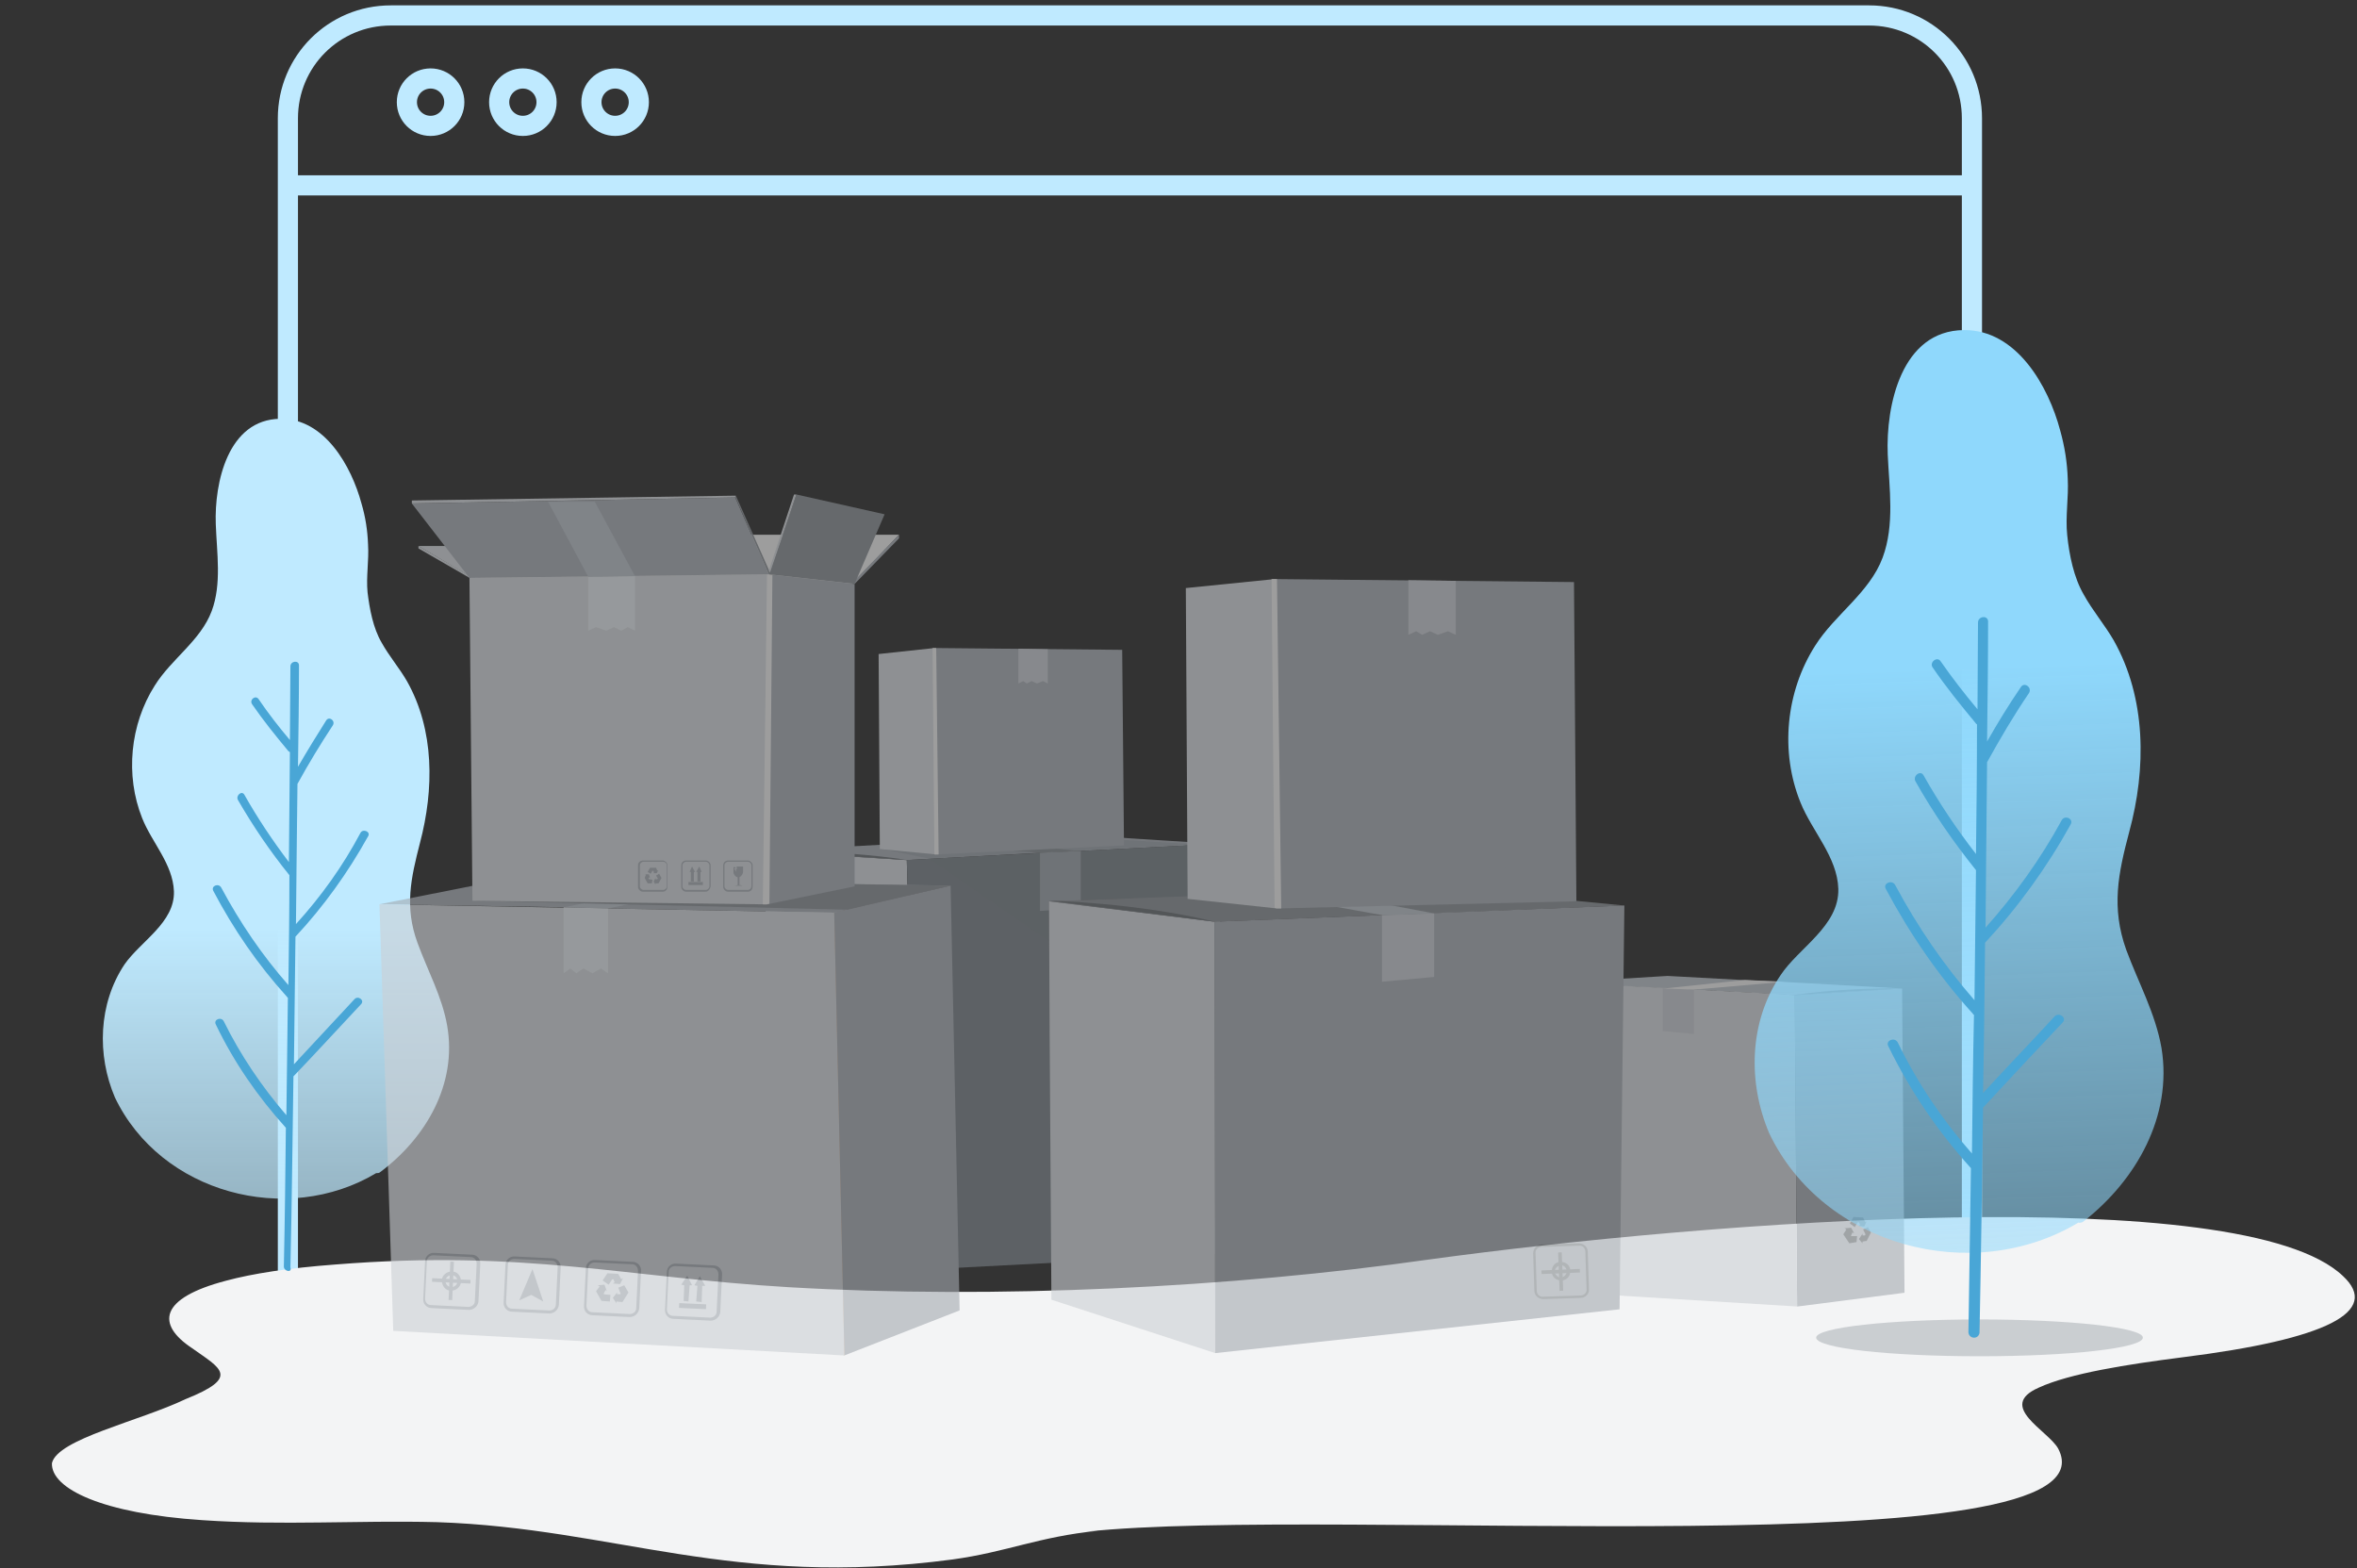 <svg width="227" height="151" viewBox="0 0 227 151" fill="none" xmlns="http://www.w3.org/2000/svg">
<rect x="0" y="0" width="227" height="151" fill="#333333" stroke="none"/>
<path d="M27.776 17.851H189.916" stroke="#BFEAFF" stroke-width="1.941" stroke-miterlimit="10"/>
<path d="M180.009 137.649H37.633C32.146 137.649 27.727 133.23 27.727 127.743V11.394C27.727 5.907 32.146 1.488 37.633 1.488H180.009C185.497 1.488 189.915 5.907 189.915 11.394V127.743C189.915 133.181 185.497 137.649 180.009 137.649Z" stroke="#BFEAFF" stroke-width="1.941" stroke-miterlimit="10"/>
<path d="M43.752 9.84C43.752 11.102 42.732 12.122 41.469 12.122C40.207 12.122 39.187 11.102 39.187 9.84C39.187 8.577 40.207 7.558 41.469 7.558C42.732 7.558 43.752 8.577 43.752 9.84Z" stroke="#BFEAFF" stroke-width="1.941" stroke-miterlimit="10"/>
<path d="M52.638 9.84C52.638 11.102 51.619 12.122 50.356 12.122C49.093 12.122 48.074 11.102 48.074 9.84C48.074 8.577 49.093 7.558 50.356 7.558C51.619 7.558 52.638 8.577 52.638 9.84Z" stroke="#BFEAFF" stroke-width="1.941" stroke-miterlimit="10"/>
<path d="M61.525 9.84C61.525 11.102 60.505 12.122 59.243 12.122C57.98 12.122 56.96 11.102 56.96 9.84C56.96 8.577 57.98 7.558 59.243 7.558C60.505 7.558 61.525 8.577 61.525 9.84Z" stroke="#BFEAFF" stroke-width="1.941" stroke-miterlimit="10"/>
<path d="M104.548 147.509C128.439 144.935 204.435 151.248 198.219 139.497C197.248 137.749 192.246 135.418 196.374 133.621C199.336 132.261 204.872 131.387 210.213 130.707C224.15 128.959 229.297 126.289 225.655 122.889C215.992 113.663 164.616 117.596 137.666 121.287C118.485 124.006 95.856 125.123 75.947 123.958C60.359 123.035 50.55 120.316 32.292 121.773C27.776 122.112 24.328 122.647 21.803 123.326C15.296 125.026 15.053 127.551 18.501 129.833C21.22 131.776 23.211 132.601 17.87 134.738C13.402 136.874 5.536 138.574 5.001 140.905C4.904 143.381 9.906 145.761 19.472 146.392C27.29 146.926 34.331 146.392 42.101 146.586C59.291 147.169 70.46 152.996 91.728 150.18C97.022 149.451 99.984 147.995 105.762 147.412" fill="#F3F4F5"/>
<path opacity="0.5" d="M190.645 130.609C199.337 130.609 206.379 129.832 206.379 128.813C206.379 127.841 199.337 127.064 190.645 127.064C181.953 127.064 174.912 127.841 174.912 128.813C174.912 129.832 181.953 130.609 190.645 130.609Z" fill="#A3A8AF"/>
<path d="M43.07 98.797C42.585 95.981 41.176 93.455 40.205 90.785C38.943 87.337 39.574 84.569 40.448 81.17C41.808 76.023 41.856 70.293 39.185 65.582C38.457 64.32 37.486 63.203 36.758 61.892C35.932 60.484 35.592 58.638 35.398 57.036C35.252 55.531 35.544 53.977 35.446 52.423C35.398 51.112 35.204 49.8 34.815 48.489C33.844 44.896 31.27 40.283 26.997 40.331C21.947 40.38 20.636 46.498 20.782 50.48C20.879 53.248 21.364 56.21 20.393 58.833C19.325 61.698 16.508 63.446 14.906 66.019C12.526 69.758 12.041 74.663 13.692 78.79C14.614 81.121 16.654 83.209 16.751 85.832C16.848 88.842 13.546 90.639 11.992 92.873C9.467 96.66 9.321 101.613 11.07 105.692C15.489 114.919 27.628 118.124 36.223 112.976C36.369 112.976 36.515 112.976 36.612 112.879C41.031 109.577 44.041 104.381 43.07 98.797Z" fill="url(#paint0_linear)"/>
<path d="M27.338 121.963C27.435 117.495 27.484 113.076 27.532 108.609C24.813 105.598 22.53 102.296 20.782 98.654C20.54 98.169 21.317 97.877 21.559 98.363C23.162 101.616 25.201 104.627 27.581 107.395C27.629 103.607 27.678 99.868 27.726 96.081C27.678 96.081 27.678 96.032 27.629 95.984C24.813 92.876 22.482 89.477 20.54 85.786C20.297 85.3 21.074 85.009 21.317 85.495C23.113 88.845 25.25 92.002 27.775 94.867C27.823 91.322 27.872 87.777 27.872 84.281C26.027 81.998 24.376 79.57 22.919 77.045C22.676 76.608 23.308 76.074 23.55 76.56C24.813 78.793 26.27 80.979 27.823 83.018C27.872 79.473 27.872 75.977 27.921 72.432C27.872 72.384 27.823 72.384 27.775 72.335C26.561 70.878 25.347 69.373 24.279 67.819C23.987 67.382 24.619 66.896 24.91 67.333C25.833 68.693 26.852 70.004 27.921 71.267C27.921 68.887 27.969 66.556 27.969 64.177C27.969 63.643 28.795 63.546 28.795 64.08C28.795 67.333 28.746 70.587 28.698 73.84C29.572 72.335 30.494 70.83 31.417 69.373C31.708 68.936 32.34 69.421 32.048 69.859C30.834 71.704 29.717 73.549 28.649 75.491C28.6 78.356 28.6 81.221 28.552 84.086C28.552 84.135 28.552 84.135 28.552 84.183C28.552 85.786 28.503 87.388 28.503 88.991C30.931 86.32 33.019 83.407 34.719 80.202C34.962 79.765 35.739 80.105 35.447 80.542C33.505 84.038 31.174 87.291 28.455 90.205C28.406 94.284 28.358 98.363 28.309 102.49C30.252 100.402 32.194 98.314 34.136 96.226C34.476 95.838 35.156 96.323 34.767 96.712C32.582 99.043 30.446 101.374 28.261 103.656C28.163 109.774 28.115 115.893 27.969 122.06C28.163 122.594 27.338 122.448 27.338 121.963Z" fill="#49A6D6"/>
<g opacity="0.6">
<path d="M173.079 125.822L183.421 124.493L183.19 95.198L172.848 95.834L173.079 125.822Z" fill="#A3A8AF"/>
<path d="M150.198 94.619L160.367 95.197L163.199 95.312L172.848 95.832L183.19 95.197L171.866 94.561L168.052 94.388L160.599 93.983L150.198 94.619Z" fill="#B4BAC1"/>
<path d="M150.486 124.432L173.078 125.818L172.847 95.831L171.229 95.715L150.255 94.617L150.486 124.432Z" fill="#CBCFD3"/>
<path d="M183.189 95.18C183.189 95.18 178.105 95.065 172.789 95.816L183.189 95.18Z" fill="#696E72"/>
<path d="M160.137 99.286L163.141 99.575V95.299L160.137 95.184V99.286Z" fill="#C0C3C9"/>
<path d="M160.137 95.182L163.141 95.297H163.199L171.866 94.546L168.053 94.373L160.368 95.182H160.137Z" fill="#E5E5E5"/>
<path d="M178.162 117.826L178.508 117.19L179.433 117.248L179.664 117.71L179.779 117.595L179.548 118.115L179.028 118.057L179.144 117.942L179.028 117.71H178.913L178.624 118.173L178.162 117.826Z" fill="#696E72"/>
<path d="M179.896 118.172L180.185 118.692L179.78 119.501L179.376 119.559V119.732L179.029 119.327L179.376 118.807V118.981H179.607L179.665 118.865L179.434 118.403L179.896 118.172Z" fill="#696E72"/>
<path d="M178.798 119.617L178.105 119.733L177.527 118.866L177.816 118.404L177.642 118.288L178.278 118.23L178.567 118.75L178.394 118.693L178.278 118.982V119.039H178.856L178.798 119.617Z" fill="#696E72"/>
<path d="M88.43 122.293L74.678 121.426L73.581 81.963L87.332 82.83L88.43 122.293Z" fill="#CBCFD3"/>
<path d="M117.262 81.266L103.857 81.96L100.044 82.133L87.332 82.826L73.581 81.96L88.546 81.151L93.63 80.919L103.51 80.399L117.262 81.266Z" fill="#A3A8AF"/>
<path d="M118.419 120.723L88.431 122.283L87.333 82.82L89.471 82.704L117.263 81.26L117.667 95.589L118.419 120.723Z" fill="#7A8187"/>
<path d="M73.582 81.944C73.582 81.944 80.342 81.771 87.334 82.811L73.582 81.944Z" fill="#696E72"/>
<path d="M104.089 87.437L100.16 87.726V82.122L104.089 81.948V87.437Z" fill="#A3A8AF"/>
<path d="M104.089 81.943L100.16 82.117H100.045L88.546 81.134L93.631 80.903L103.858 81.943H104.089Z" fill="#898E93"/>
<path opacity="0.22" d="M84.733 81.709L89.471 82.691L115.241 81.304L105.418 80.727L84.733 81.709Z" fill="#757B7F"/>
<path opacity="0.22" d="M117.667 102.103L89.471 82.689L117.263 81.244L117.667 102.103Z" fill="#757B7F"/>
<path d="M80.342 87.892C80.342 87.892 87.102 85.928 91.551 85.292L80.342 87.892Z" fill="#623533"/>
<path d="M80.399 87.894H80.341H80.283L81.208 130.478L81.323 130.536L81.381 130.478L80.399 87.894Z" fill="#E1C0A7"/>
<path opacity="0.22" d="M117.032 117.593L101.085 99.161L101.027 86.796L116.974 88.76L117.032 117.593Z" fill="#623533"/>
<path opacity="0.22" d="M101.027 86.797L109.058 86.508L126.219 88.415L116.974 88.761L101.027 86.797Z" fill="#623533"/>
<path opacity="0.22" d="M123.388 87.487L129.917 88.296L156.438 87.198L141.068 85.927L123.388 87.487Z" fill="#623533"/>
<path d="M117.034 130.305L101.26 125.163L101.087 99.162L101.029 86.797L116.977 88.761L117.034 117.593V130.305Z" fill="#CBCFD3"/>
<path d="M156.44 87.204L138.066 87.955L133.79 88.129H133.097L116.977 88.764L101.029 86.8L121.541 86.049L126.972 85.875L138.586 85.471L156.44 87.204Z" fill="#898E93"/>
<path d="M156.441 87.201L155.978 126.087L117.035 130.305L116.977 88.761L156.441 87.201Z" fill="#A3A8AF"/>
<path d="M101.029 86.736C101.029 86.736 109.407 86.91 116.977 88.759L101.029 86.736Z" fill="#696E72"/>
<path d="M138.124 94.082L133.097 94.544V88.13L138.124 87.957V94.082Z" fill="#C0C3C9"/>
<path d="M138.125 87.952L133.791 88.126H133.098L121.542 86.045L126.973 85.872L138.067 87.952H138.125Z" fill="#B4BAC1"/>
<path d="M150.37 123.31C149.85 123.31 149.445 122.963 149.445 122.443C149.445 121.923 149.792 121.519 150.312 121.519C150.832 121.519 151.236 121.865 151.236 122.385C151.236 122.905 150.89 123.31 150.37 123.31ZM150.312 121.865C150.023 121.865 149.734 122.154 149.734 122.443C149.734 122.732 150.023 123.021 150.312 123.021C150.601 123.021 150.89 122.732 150.89 122.443C150.89 122.096 150.601 121.807 150.312 121.865Z" fill="#868A8E"/>
<path d="M152.146 122.199L148.451 122.343L148.465 122.689L152.16 122.545L152.146 122.199Z" fill="#868A8E"/>
<path d="M150.407 120.601L150.061 120.614L150.204 124.309L150.55 124.296L150.407 120.601Z" fill="#868A8E"/>
<path d="M152.222 124.989L148.639 125.105C148.177 125.105 147.773 124.758 147.773 124.296L147.657 120.714C147.657 120.251 148.004 119.847 148.466 119.847L152.048 119.731C152.511 119.731 152.915 120.078 152.915 120.54L153.031 124.123C153.089 124.585 152.684 124.989 152.222 124.989ZM148.466 120.078C148.119 120.078 147.831 120.367 147.888 120.714L148.004 124.296C148.004 124.643 148.293 124.932 148.639 124.874L152.222 124.758C152.569 124.758 152.857 124.469 152.8 124.123L152.684 120.54C152.684 120.194 152.395 119.905 152.048 119.963L148.466 120.078Z" fill="#868A8E"/>
<path d="M122.988 87.487L114.379 86.562L114.206 56.632L122.757 55.766L122.988 87.487Z" fill="#CBCFD3"/>
<path d="M151.589 56.054L151.82 86.793L122.988 87.487L122.757 55.766L151.589 56.054Z" fill="#A3A8AF"/>
<path d="M135.639 55.878V61.136L136.39 60.789L136.968 61.136L137.719 60.789L138.47 61.136L139.452 60.789L140.203 61.136V55.936L135.639 55.878Z" fill="#C0C3C9"/>
<path d="M122.986 55.766H122.755H122.466L122.755 87.429L122.986 87.487H123.391L122.986 55.766Z" fill="#E5E5E5"/>
<path d="M142.341 84.946H142.514V84.368H142.63L142.457 84.022L142.226 84.368H142.341V84.946Z" fill="#A3A8AF"/>
<path d="M142.803 84.946H143.034V84.368H143.15L142.918 84.022L142.745 84.368H142.803V84.946Z" fill="#A3A8AF"/>
<path d="M143.15 85.006H142.167V85.179H143.15V85.006Z" fill="#A3A8AF"/>
<path d="M143.381 85.639H141.994C141.821 85.639 141.647 85.465 141.647 85.292V83.905C141.647 83.732 141.821 83.559 141.994 83.559H143.381C143.554 83.559 143.728 83.732 143.728 83.905V85.292C143.728 85.465 143.554 85.639 143.381 85.639ZM141.994 83.674C141.879 83.674 141.763 83.79 141.763 83.905V85.292C141.763 85.407 141.879 85.523 141.994 85.523H143.381C143.496 85.523 143.612 85.407 143.612 85.292V83.905C143.612 83.79 143.496 83.674 143.381 83.674H141.994Z" fill="#A3A8AF"/>
<path d="M146.04 84.307V83.96H145.578L145.636 84.076H145.578L145.636 84.249L145.463 84.018H145.578L145.52 83.902H145.405V84.249C145.405 84.422 145.52 84.596 145.694 84.596V85.116C145.636 85.116 145.52 85.116 145.463 85.174H145.983C145.925 85.116 145.867 85.116 145.751 85.116V84.596C145.925 84.596 146.04 84.48 146.04 84.307Z" fill="#A3A8AF"/>
<path d="M146.388 85.639H145.001C144.828 85.639 144.654 85.465 144.654 85.292V83.905C144.654 83.732 144.828 83.559 145.001 83.559H146.388C146.561 83.559 146.734 83.732 146.734 83.905V85.292C146.734 85.465 146.561 85.639 146.388 85.639ZM145.001 83.674C144.885 83.674 144.77 83.79 144.77 83.905V85.292C144.77 85.407 144.885 85.523 145.001 85.523H146.388C146.503 85.523 146.619 85.407 146.619 85.292V83.905C146.619 83.79 146.503 83.674 146.388 83.674H145.001Z" fill="#A3A8AF"/>
<path d="M149.39 85.639H148.003C147.83 85.639 147.656 85.465 147.656 85.292V83.905C147.656 83.732 147.83 83.559 148.003 83.559H149.39C149.563 83.559 149.736 83.732 149.736 83.905V85.292C149.736 85.465 149.621 85.639 149.39 85.639ZM148.003 83.674C147.887 83.674 147.772 83.79 147.772 83.905V85.292C147.772 85.407 147.887 85.523 148.003 85.523H149.39C149.505 85.523 149.621 85.407 149.621 85.292V83.905C149.621 83.79 149.505 83.674 149.39 83.674H148.003Z" fill="#A3A8AF"/>
<path d="M149.33 84.484H148.175L148.233 84.369C148.348 84.195 148.521 84.138 148.753 84.138C148.926 84.138 149.157 84.253 149.273 84.369L149.33 84.484Z" fill="#A3A8AF"/>
<path d="M148.637 85.232C148.522 85.232 148.464 85.116 148.464 85.059C148.464 85.059 148.464 85.001 148.522 85.001C148.579 85.001 148.579 85.001 148.579 85.059C148.579 85.116 148.637 85.174 148.695 85.174C148.753 85.174 148.811 85.116 148.811 85.059V84.423C148.811 84.423 148.811 84.365 148.868 84.365C148.926 84.365 148.926 84.365 148.926 84.423V85.059C148.811 85.116 148.753 85.232 148.637 85.232Z" fill="#A3A8AF"/>
<path d="M148.926 83.896H148.868V83.838L148.926 83.779L148.985 83.838C148.926 83.838 148.926 83.896 148.926 83.896Z" fill="#A3A8AF"/>
<path d="M149.158 83.957H149.1V83.899L149.158 83.841L149.216 83.899C149.216 83.899 149.216 83.957 149.158 83.957Z" fill="#A3A8AF"/>
<path d="M149.041 84.013H148.983V83.955L149.041 83.897L149.099 83.955C149.041 83.955 149.041 84.013 149.041 84.013Z" fill="#A3A8AF"/>
<path d="M90.166 82.282L84.735 81.763L84.619 62.984L89.993 62.406L90.166 82.282Z" fill="#CBCFD3"/>
<path d="M108.076 62.58L108.25 81.416L90.165 82.282L89.991 62.406L108.076 62.58Z" fill="#A3A8AF"/>
<path d="M98.081 62.47V65.821L98.543 65.59L98.89 65.821L99.352 65.59L99.872 65.821L100.45 65.59L100.912 65.821V62.528L98.081 62.47Z" fill="#C0C3C9"/>
<path d="M90.165 62.411H89.992H89.818L89.992 82.287H90.165H90.396L90.165 62.411Z" fill="#E5E5E5"/>
<path d="M58.56 87.488C58.56 87.488 64.915 86.39 70.809 84.945L58.56 87.488Z" fill="#623533"/>
<path d="M91.551 85.292L80.341 87.892L58.559 87.488L54.283 87.372L36.544 87.083L49.083 84.599L66.763 84.888L70.75 84.945L91.551 85.292Z" fill="#A3A8AF"/>
<path d="M80.342 87.892L81.324 130.533L37.874 128.164L36.545 87.083L80.342 87.892Z" fill="#CBCFD3"/>
<path d="M80.342 87.886L91.552 85.286L92.418 126.194L81.325 130.528L80.342 87.886Z" fill="#A3A8AF"/>
<path d="M58.56 93.729L57.867 93.267L57.058 93.729L56.191 93.267L55.498 93.729L54.92 93.267L54.284 93.729V87.373L58.56 87.489V93.729Z" fill="#D9DEE2"/>
<path d="M70.751 84.945L58.56 87.488L54.284 87.372L66.765 84.888L70.751 84.945Z" fill="#B4BAC1"/>
<path d="M43.424 124.295C42.904 124.295 42.557 123.833 42.557 123.313C42.557 122.793 43.019 122.446 43.539 122.446C44.059 122.446 44.406 122.909 44.406 123.429C44.348 123.949 43.944 124.295 43.424 124.295ZM43.482 122.793C43.193 122.793 42.904 123.024 42.904 123.371C42.904 123.66 43.135 123.949 43.482 123.949C43.77 123.949 44.059 123.717 44.059 123.371C44.059 123.082 43.828 122.793 43.482 122.793Z" fill="#A3A8AF"/>
<path d="M41.623 123.091L41.607 123.438L45.302 123.606L45.317 123.26L41.623 123.091Z" fill="#A3A8AF"/>
<path d="M43.373 121.491L43.204 125.186L43.55 125.201L43.719 121.507L43.373 121.491Z" fill="#A3A8AF"/>
<path d="M45.156 126.144L41.573 125.971C41.111 125.971 40.706 125.566 40.764 125.046L40.938 121.464C40.938 121.002 41.342 120.597 41.862 120.655L45.444 120.828C45.907 120.828 46.311 121.233 46.253 121.753L46.08 125.335C46.022 125.797 45.618 126.144 45.156 126.144ZM41.747 120.886C41.4 120.886 41.111 121.117 41.111 121.464L40.938 125.046C40.938 125.393 41.169 125.682 41.515 125.682L45.098 125.855C45.444 125.855 45.733 125.624 45.733 125.277L45.907 121.695C45.907 121.348 45.676 121.059 45.329 121.059L41.747 120.886Z" fill="#A3A8AF"/>
<path d="M50.01 125.22L51.281 122.216L52.321 125.336L51.165 124.7L50.01 125.22Z" fill="#A3A8AF"/>
<path d="M52.899 126.491L49.316 126.317C48.854 126.317 48.45 125.913 48.508 125.393L48.681 121.811C48.681 121.348 49.085 120.944 49.605 121.002L53.188 121.175C53.65 121.175 54.054 121.579 53.997 122.099L53.823 125.682C53.765 126.144 53.361 126.491 52.899 126.491ZM49.547 121.233C49.201 121.233 48.912 121.464 48.912 121.811L48.739 125.393C48.739 125.74 48.97 126.028 49.316 126.028L52.899 126.202C53.245 126.202 53.534 125.971 53.534 125.624L53.708 122.042C53.708 121.695 53.477 121.406 53.13 121.406L49.547 121.233Z" fill="#A3A8AF"/>
<path d="M58.04 123.311L58.502 122.617L59.542 122.675L59.831 123.195L60.004 123.079L59.715 123.657L59.022 123.599L59.195 123.484L59.08 123.195H58.964L58.617 123.715L58.04 123.311Z" fill="#A3A8AF"/>
<path d="M60.12 123.774L60.525 124.468L59.947 125.392L59.369 125.334V125.508L59.023 124.988L59.427 124.468V124.641H59.716L59.774 124.583L59.542 124.006L60.12 123.774Z" fill="#A3A8AF"/>
<path d="M58.734 125.334L57.925 125.276L57.405 124.351L57.752 123.889L57.578 123.774L58.214 123.716L58.445 124.351L58.329 124.236L58.156 124.525V124.64L58.791 124.698L58.734 125.334Z" fill="#A3A8AF"/>
<path d="M60.639 126.832L57.057 126.659C56.594 126.659 56.19 126.255 56.248 125.735L56.421 122.152C56.421 121.69 56.825 121.286 57.346 121.343L60.928 121.517C61.39 121.517 61.795 121.921 61.737 122.441L61.563 126.024C61.506 126.486 61.101 126.832 60.639 126.832ZM57.288 121.575C56.941 121.575 56.652 121.806 56.652 122.152L56.479 125.735C56.479 126.081 56.71 126.37 57.057 126.37L60.639 126.544C60.986 126.544 61.275 126.312 61.275 125.966L61.448 122.383C61.448 122.037 61.217 121.748 60.87 121.748L57.288 121.575Z" fill="#A3A8AF"/>
<path d="M65.841 125.277L66.303 125.335L66.419 123.775H66.65L66.188 122.851L65.61 123.717L65.899 123.775L65.841 125.277Z" fill="#A3A8AF"/>
<path d="M67.053 125.332L67.573 125.39L67.631 123.83H67.92L67.4 122.905L66.88 123.772L67.169 123.83L67.053 125.332Z" fill="#A3A8AF"/>
<path d="M65.415 125.491L65.394 125.953L67.991 126.072L68.012 125.61L65.415 125.491Z" fill="#A3A8AF"/>
<path d="M68.442 127.179L64.859 127.006C64.397 127.006 63.993 126.601 64.05 126.081L64.224 122.499C64.224 122.037 64.628 121.632 65.148 121.69L68.731 121.863C69.193 121.863 69.597 122.268 69.54 122.788L69.366 126.37C69.308 126.832 68.904 127.179 68.442 127.179ZM65.033 121.921C64.686 121.921 64.397 122.152 64.397 122.499L64.224 126.081C64.224 126.428 64.455 126.717 64.802 126.717L68.384 126.89C68.731 126.89 69.019 126.659 69.019 126.312L69.193 122.73C69.193 122.383 68.962 122.095 68.615 122.095L65.033 121.921Z" fill="#A3A8AF"/>
<path d="M45.558 86.739L81.613 87.606L91.551 85.294L80.341 85.121L45.558 86.739Z" fill="#898E93"/>
<path d="M82.075 56.231L86.582 51.493H51.914L45.212 55.653L82.075 56.231Z" fill="#E5E5E5"/>
<path d="M86.583 51.494V51.841L82.307 56.232L82.134 56.059L86.583 51.494Z" fill="#A3A8AF"/>
<path d="M45.212 55.471L40.301 52.582H48.852L53.128 55.471H45.212Z" fill="#CBCFD3"/>
<path d="M40.301 52.582V52.813L45.212 55.644L45.27 55.471L40.301 52.582Z" fill="#CBCFD3"/>
<path d="M73.87 87.091L82.306 85.358V56.237L74.043 55.312L73.87 87.091Z" fill="#A3A8AF"/>
<path d="M45.212 55.659L45.501 86.745L73.871 87.091L74.044 55.312L45.212 55.659Z" fill="#CBCFD3"/>
<path d="M61.158 55.48V60.737L60.465 60.391L59.829 60.737L59.136 60.391L58.385 60.737L57.403 60.391L56.651 60.737V55.537L61.158 55.48Z" fill="#D9DEE2"/>
<path d="M73.87 55.309H74.044L74.39 55.366L74.101 87.03L73.87 87.088H73.466L73.87 55.309Z" fill="#E5E5E5"/>
<path d="M45.212 55.652L39.665 48.487L70.808 47.909L74.044 55.305L45.212 55.652Z" fill="#A3A8AF"/>
<path d="M74.044 55.306L76.702 47.621L85.195 49.528L82.306 56.23L74.044 55.306Z" fill="#898E93"/>
<path d="M39.665 48.484V48.196L70.866 47.733L70.808 47.907L39.665 48.484Z" fill="#CBCFD3"/>
<path d="M74.046 55.303L70.81 47.907L70.868 47.733L74.161 55.129L74.046 55.303Z" fill="#898E93"/>
<path d="M76.702 47.621H76.471L74.044 54.959L74.159 55.133L76.702 47.621Z" fill="#CBCFD3"/>
<path d="M56.653 55.542L52.781 48.319H57.288L61.159 55.484L56.653 55.542Z" fill="#B4BAC1"/>
<path d="M62.376 83.968L62.607 83.564H63.185L63.3 83.852L63.416 83.795L63.243 84.084H62.896L63.011 84.026L62.896 83.852H62.838L62.665 84.141L62.376 83.968Z" fill="#A3A8AF"/>
<path d="M63.475 84.144L63.706 84.549L63.417 85.069H63.128V85.185L62.955 84.896L63.128 84.549V84.665H63.302L63.359 84.607L63.186 84.318L63.475 84.144Z" fill="#A3A8AF"/>
<path d="M62.78 85.065H62.376L62.087 84.545L62.203 84.256L62.145 84.198H62.491L62.607 84.545L62.549 84.487L62.434 84.603L62.491 84.66L62.838 84.718L62.78 85.065Z" fill="#A3A8AF"/>
<path d="M63.818 85.874H61.911C61.68 85.874 61.449 85.643 61.449 85.412V83.331C61.449 83.043 61.68 82.869 61.911 82.869H63.818C64.049 82.869 64.28 83.1 64.28 83.331V85.354C64.28 85.643 64.107 85.874 63.818 85.874ZM61.969 82.985C61.796 82.985 61.623 83.158 61.623 83.331V85.354C61.623 85.527 61.796 85.7 61.969 85.7H63.876C64.049 85.7 64.223 85.527 64.223 85.354V83.331C64.223 83.158 64.049 82.985 63.876 82.985H61.969Z" fill="#A3A8AF"/>
<path d="M66.535 84.89H66.824V83.965H66.939L66.65 83.445L66.419 83.965H66.535V84.89Z" fill="#A3A8AF"/>
<path d="M67.171 84.89H67.46V83.965H67.576L67.345 83.445L67.056 83.965H67.171V84.89Z" fill="#A3A8AF"/>
<path d="M67.69 84.941H66.304V85.23H67.69V84.941Z" fill="#A3A8AF"/>
<path d="M67.921 85.874H66.072C65.841 85.874 65.609 85.643 65.609 85.412V83.331C65.609 83.043 65.841 82.869 66.072 82.869H67.978C68.21 82.869 68.441 83.1 68.441 83.331V85.354C68.383 85.643 68.21 85.874 67.921 85.874ZM66.072 82.985C65.898 82.985 65.725 83.158 65.725 83.331V85.354C65.725 85.527 65.898 85.7 66.072 85.7H67.978C68.152 85.7 68.325 85.527 68.325 85.354V83.331C68.325 83.158 68.152 82.985 67.978 82.985H66.072Z" fill="#A3A8AF"/>
<path d="M71.563 83.909V83.447H70.927L70.985 83.678H70.869L70.927 83.967L70.696 83.621H70.869L70.811 83.505H70.638V83.967C70.638 84.198 70.811 84.43 71.043 84.487V85.238C70.927 85.238 70.869 85.296 70.754 85.296H71.505C71.389 85.238 71.332 85.238 71.216 85.238V84.487C71.389 84.372 71.563 84.198 71.563 83.909Z" fill="#A3A8AF"/>
<path d="M72.024 85.874H70.117C69.886 85.874 69.655 85.643 69.655 85.412V83.331C69.655 83.043 69.886 82.869 70.117 82.869H72.024C72.255 82.869 72.486 83.1 72.486 83.331V85.354C72.486 85.643 72.313 85.874 72.024 85.874ZM70.117 82.985C69.944 82.985 69.77 83.158 69.77 83.331V85.354C69.77 85.527 69.944 85.7 70.117 85.7H72.024C72.197 85.7 72.37 85.527 72.37 85.354V83.331C72.37 83.158 72.197 82.985 72.024 82.985H70.117Z" fill="#A3A8AF"/>
</g>
<path d="M208.174 100.935C207.591 97.584 205.94 94.622 204.774 91.466C203.318 87.387 203.997 84.133 205.066 80.103C206.717 74.033 206.717 67.235 203.56 61.651C202.686 60.145 201.521 58.785 200.695 57.28C199.724 55.629 199.287 53.444 199.093 51.55C198.899 49.753 199.239 47.908 199.142 46.111C199.093 44.558 198.85 43.004 198.413 41.45C197.296 37.225 194.237 31.738 189.138 31.787C183.117 31.835 181.612 39.07 181.806 43.781C181.951 47.034 182.486 50.53 181.32 53.687C180.058 57.086 176.707 59.174 174.813 62.185C171.997 66.603 171.414 72.382 173.405 77.287C174.522 80.055 176.95 82.531 177.047 85.59C177.144 89.184 173.211 91.272 171.463 93.942C168.452 98.41 168.306 104.237 170.394 109.142C175.59 120.019 189.964 123.855 200.161 117.737C200.307 117.785 200.501 117.737 200.647 117.639C205.746 113.658 209.242 107.491 208.174 100.935Z" fill="url(#paint1_linear)"/>
<path d="M189.577 128.276C189.674 123.031 189.722 117.787 189.819 112.494C186.614 108.949 183.944 105.016 181.856 100.742C181.564 100.208 182.487 99.82 182.778 100.403C184.672 104.287 187.051 107.832 189.916 111.086C189.965 106.618 190.014 102.199 190.111 97.732C190.062 97.683 190.014 97.683 190.014 97.635C186.712 93.993 183.944 89.962 181.613 85.592C181.321 85.058 182.244 84.669 182.535 85.252C184.672 89.234 187.197 92.924 190.159 96.323C190.208 92.147 190.256 87.971 190.305 83.795C188.12 81.076 186.177 78.259 184.478 75.249C184.186 74.715 184.963 74.132 185.255 74.666C186.76 77.337 188.46 79.862 190.305 82.241C190.354 78.065 190.402 73.938 190.402 69.761C190.354 69.713 190.305 69.713 190.256 69.616C188.8 67.868 187.391 66.12 186.129 64.274C185.789 63.789 186.566 63.157 186.906 63.692C188.023 65.294 189.188 66.799 190.451 68.305C190.451 65.537 190.499 62.72 190.499 59.953C190.499 59.321 191.47 59.224 191.47 59.855C191.47 63.692 191.422 67.528 191.373 71.413C192.393 69.616 193.461 67.868 194.627 66.168C194.967 65.634 195.744 66.217 195.404 66.751C193.947 68.888 192.636 71.121 191.373 73.403C191.325 76.803 191.325 80.153 191.276 83.552C191.276 83.601 191.276 83.65 191.276 83.65C191.276 85.543 191.228 87.437 191.228 89.331C194.044 86.175 196.521 82.727 198.56 78.988C198.851 78.454 199.725 78.842 199.434 79.376C197.152 83.504 194.384 87.34 191.179 90.788C191.13 95.595 191.082 100.451 190.985 105.258C193.267 102.782 195.598 100.354 197.88 97.877C198.317 97.44 199.094 98.023 198.657 98.46C196.084 101.179 193.51 103.947 190.985 106.667C190.888 113.902 190.791 121.137 190.645 128.373C190.499 129.053 189.577 128.907 189.577 128.276Z" fill="#49A6D6"/>
<defs>
<linearGradient id="paint0_linear" x1="26.619" y1="89.397" x2="26.619" y2="179.718" gradientUnits="userSpaceOnUse">
<stop stop-color="#BFEAFF"/>
<stop offset="1" stop-color="#BFEAFF" stop-opacity="0"/>
</linearGradient>
<linearGradient id="paint1_linear" x1="187.304" y1="64.299" x2="191.674" y2="185.698" gradientUnits="userSpaceOnUse">
<stop stop-color="#8FD8FC"/>
<stop offset="1" stop-color="#8FD8FC" stop-opacity="0"/>
</linearGradient>
</defs>
</svg>
